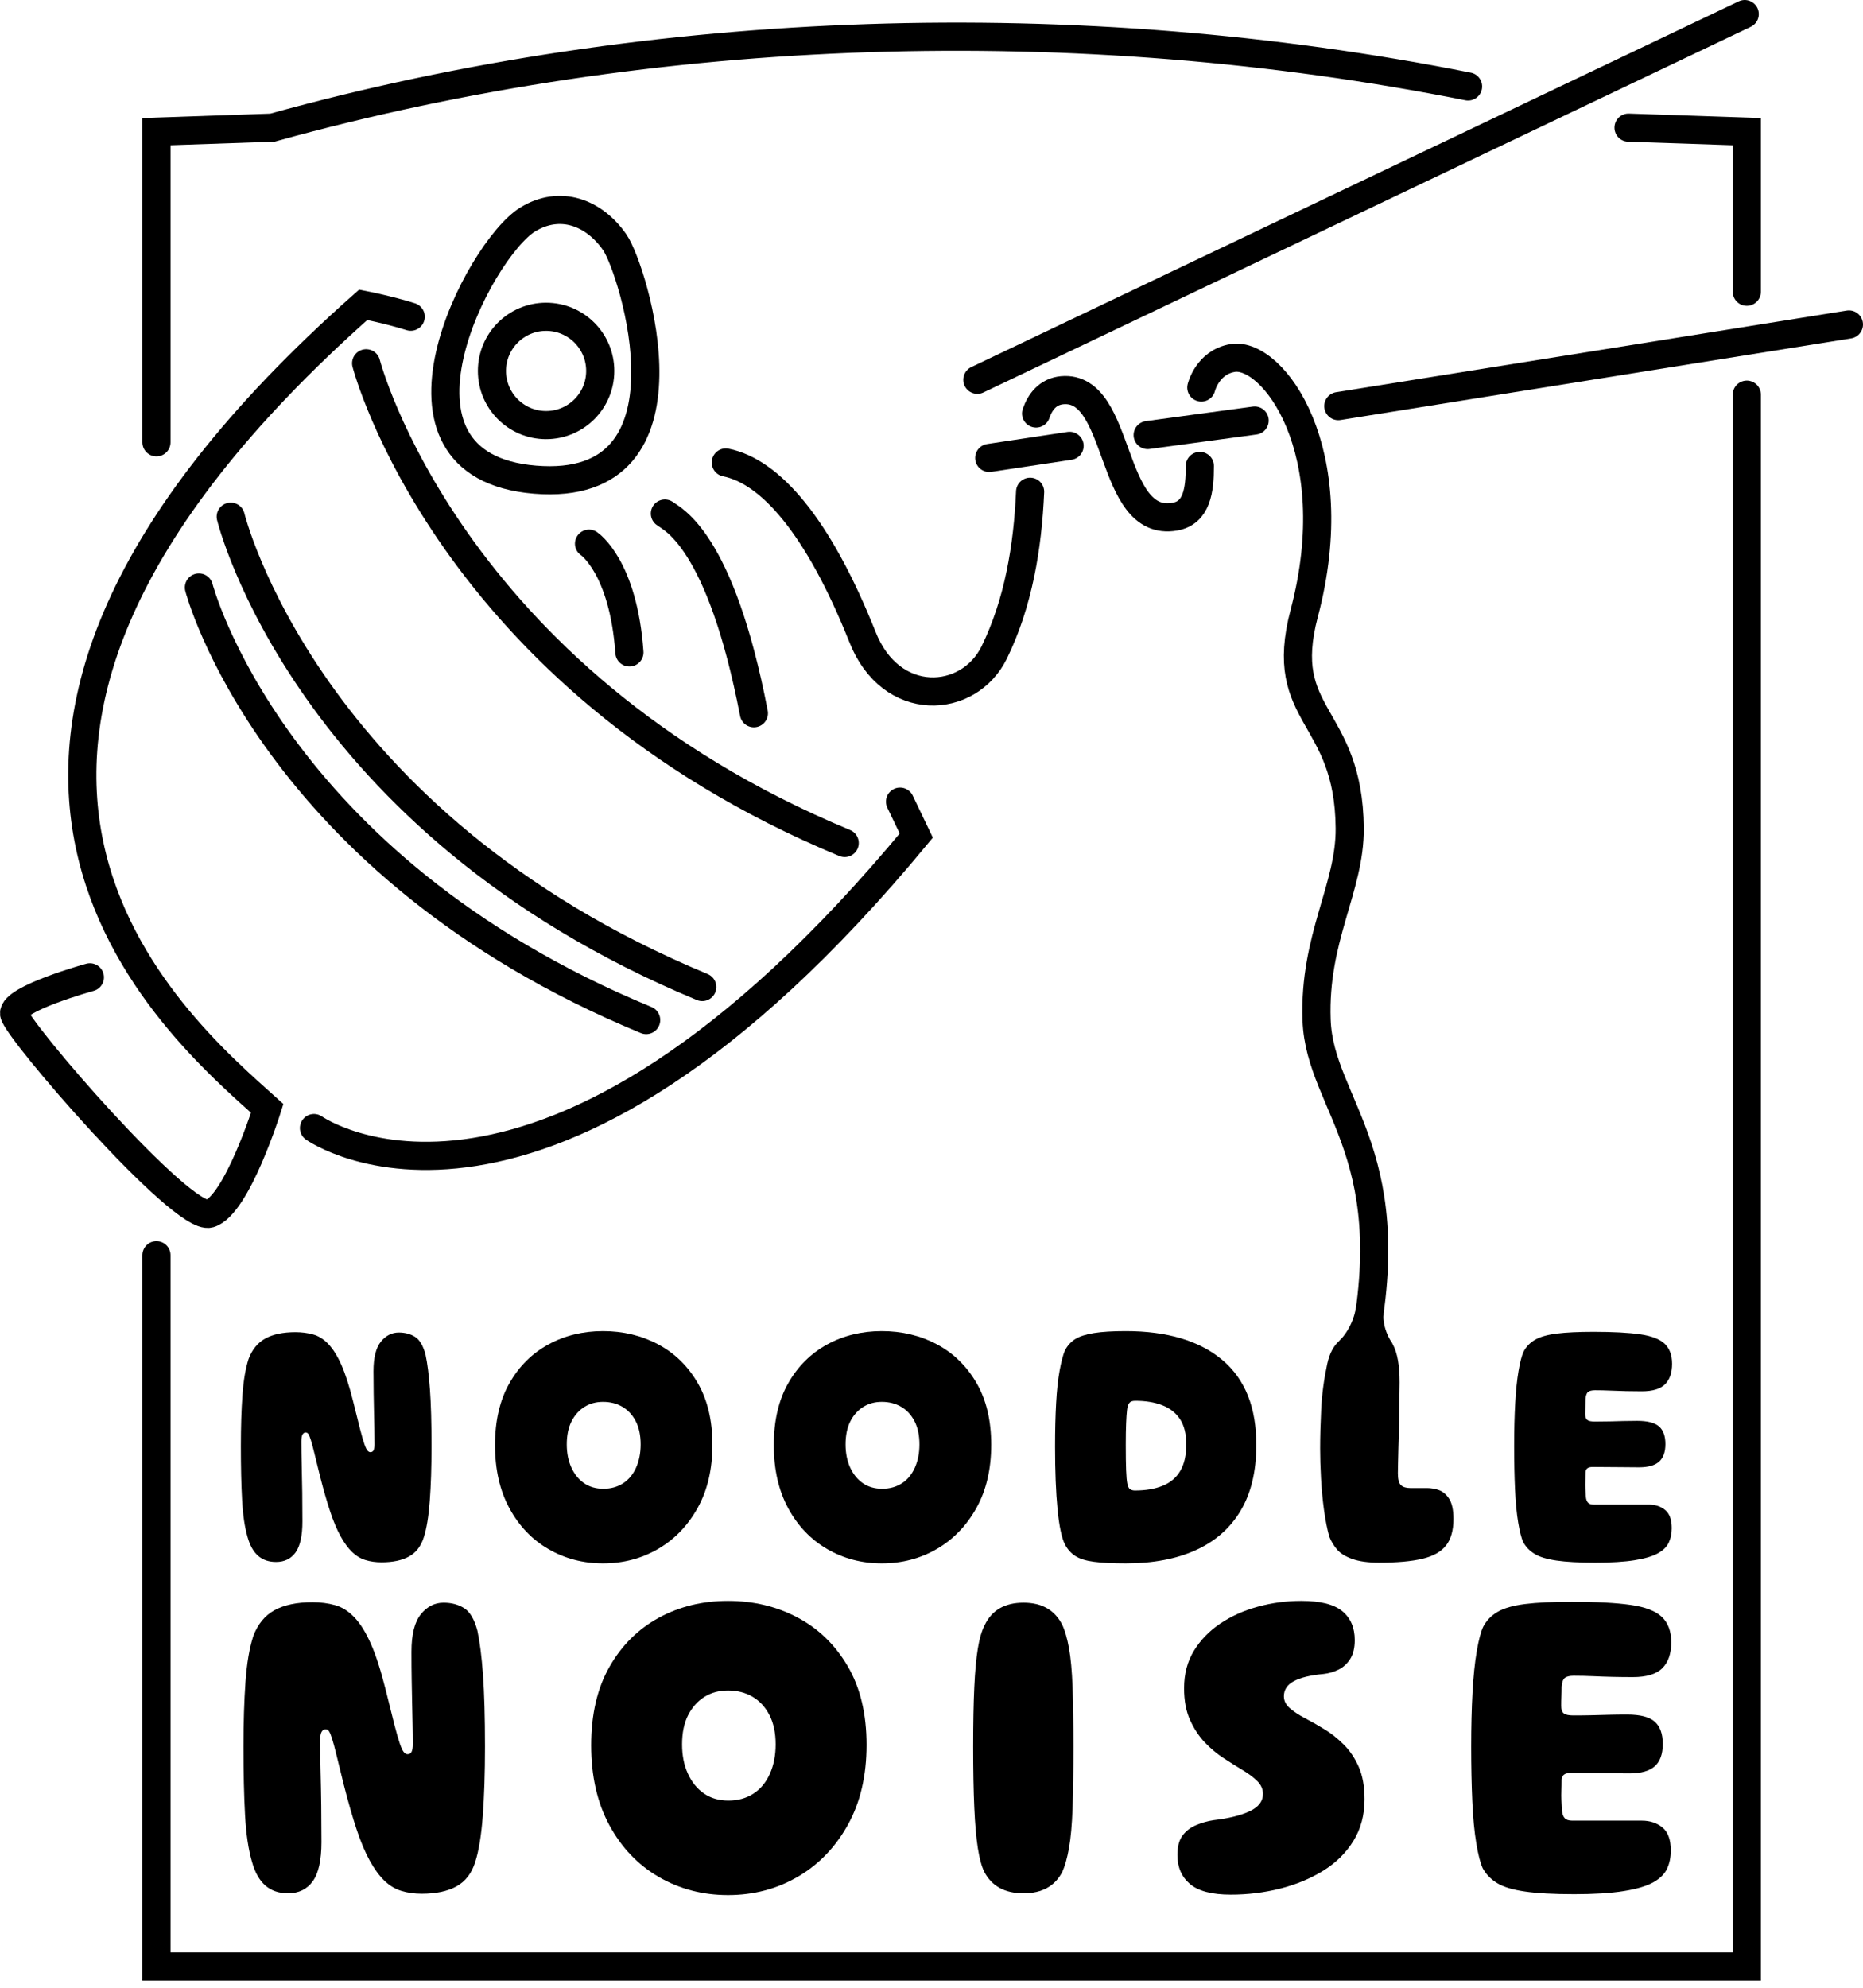 <?xml version="1.0" encoding="UTF-8"?>
<svg id="Main" xmlns="http://www.w3.org/2000/svg" viewBox="0 0 2639.422 2816.052">
  <defs>
    <style>
      .cls-1 {
        stroke: #000;
        stroke-linecap: round;
        stroke-miterlimit: 10;
        stroke-width: 39.871px;
      }

      .cls-1, .cls-2 {
        fill: none;
      }
    </style>
  </defs>
  <g>
    <rect class="cls-2" x="327.278" y="1883.866" width="2046.156" height="828.6"/>
    <path d="M391.072,2212.305c-10.303,0-18.775-2.912-25.418-8.722-6.65-5.81-11.634-14.702-14.951-26.664-3.987-13.62-6.565-31.063-7.726-52.331-1.168-21.259-1.744-46.677-1.744-76.253,0-27.24.747-51.335,2.242-72.267,1.495-20.933,4.4-38.042,8.723-51.335,4.983-13.285,12.872-22.926,23.673-28.906,10.794-5.98,24.998-8.971,42.612-8.971,8.972,0,17.358,1.082,25.169,3.239,7.803,2.165,15.029,6.729,21.68,13.706,6.643,6.978,12.787,16.867,18.44,29.654,5.646,12.794,11.129,29.825,16.447,51.085,3.987,16.283,7.227,29.241,9.719,38.874,2.492,9.641,4.563,16.867,6.229,21.68,1.659,4.82,3.154,7.975,4.485,9.47,1.324,1.495,2.656,2.242,3.987,2.242,2.32,0,3.901-.996,4.734-2.99.826-1.993,1.246-4.648,1.246-7.974,0-7.64-.085-15.115-.249-22.428-.171-7.305-.335-15.029-.498-23.175-.172-8.138-.335-16.945-.499-26.415-.171-9.47-.249-20.014-.249-31.647,0-19.267,3.489-33.221,10.467-41.865,6.978-8.636,15.45-12.958,25.418-12.958,8.971,0,16.695,2.079,23.175,6.229,6.479,4.159,11.377,12.546,14.702,25.169,2.656,12.296,4.735,28.743,6.23,49.341,1.495,20.605,2.242,47.347,2.242,80.241,0,29.576-.833,55.406-2.492,77.499-1.666,22.101-4.485,39.295-8.472,51.584-3.987,12.631-10.965,21.68-20.933,27.162s-22.926,8.223-38.875,8.223c-8.309,0-15.948-1.082-22.926-3.239s-13.293-5.98-18.938-11.463c-5.653-5.482-11.051-12.872-16.198-22.179-5.155-9.298-10.053-20.932-14.702-34.887-4.657-13.955-9.47-30.729-14.453-50.338-3.325-13.285-5.98-24.086-7.975-32.395-1.993-8.302-3.66-14.531-4.983-18.69-1.332-4.15-2.492-6.978-3.489-8.473-.996-1.495-2.328-2.242-3.987-2.242-1.666,0-3.075.919-4.236,2.741-1.168,1.83-1.744,5.232-1.744,10.217,0,9.641.164,20.769.499,33.393.327,12.631.576,25.667.747,39.123.164,13.457.249,26.999.249,40.619,0,20.271-3.239,34.887-9.719,43.858-6.479,8.971-15.699,13.456-27.66,13.456Z"/>
    <path d="M854.325,2214.299c-28.244,0-53.997-6.729-77.25-20.186-23.261-13.456-41.701-32.722-55.321-57.812-13.628-25.083-20.434-54.901-20.434-89.462,0-34.552,6.806-63.794,20.434-87.716,13.62-23.923,31.975-42.192,55.072-54.823,23.089-12.623,48.92-18.938,77.499-18.938,28.572,0,54.574,6.229,77.998,18.689,23.425,12.46,42.114,30.65,56.069,54.573s20.933,53.164,20.933,87.717c0,34.561-6.978,64.378-20.933,89.461-13.955,25.091-32.645,44.442-56.069,58.062-23.424,13.628-49.426,20.435-77.998,20.435ZM854.824,2108.64c10.63,0,19.936-2.569,27.909-7.725,7.975-5.147,14.119-12.538,18.44-22.179,4.314-9.633,6.479-20.598,6.479-32.894,0-12.958-2.328-23.923-6.978-32.894-4.657-8.972-10.965-15.777-18.938-20.435-7.975-4.648-17.117-6.978-27.412-6.978-9.968,0-18.774,2.414-26.414,7.227-7.647,4.82-13.706,11.635-18.191,20.435-4.485,8.808-6.729,19.687-6.729,32.645,0,12.296,2.157,23.175,6.479,32.645,4.314,9.469,10.295,16.867,17.941,22.178,7.64,5.319,16.774,7.975,27.412,7.975Z"/>
    <path d="M1249.304,2214.299c-28.244,0-53.997-6.729-77.25-20.186-23.261-13.456-41.701-32.722-55.321-57.812-13.628-25.083-20.434-54.901-20.434-89.462,0-34.552,6.806-63.794,20.434-87.716,13.62-23.923,31.975-42.192,55.072-54.823,23.089-12.623,48.92-18.938,77.499-18.938,28.572,0,54.574,6.229,77.998,18.689,23.425,12.46,42.114,30.65,56.069,54.573s20.933,53.164,20.933,87.717c0,34.561-6.978,64.378-20.933,89.461-13.955,25.091-32.645,44.442-56.069,58.062-23.424,13.628-49.426,20.435-77.998,20.435ZM1249.803,2108.64c10.63,0,19.936-2.569,27.909-7.725,7.975-5.147,14.119-12.538,18.44-22.179,4.314-9.633,6.479-20.598,6.479-32.894,0-12.958-2.328-23.923-6.978-32.894-4.657-8.972-10.965-15.777-18.938-20.435-7.975-4.648-17.117-6.978-27.412-6.978-9.968,0-18.774,2.414-26.414,7.227-7.647,4.82-13.706,11.635-18.191,20.435-4.485,8.808-6.729,19.687-6.729,32.645,0,12.296,2.157,23.175,6.479,32.645,4.314,9.469,10.295,16.867,17.941,22.178,7.64,5.319,16.774,7.975,27.412,7.975Z"/>
    <path d="M1594.944,2214.299c-18.611,0-33.641-.748-45.104-2.243s-20.271-4.236-26.415-8.224c-6.152-3.987-11.05-9.47-14.702-16.446-4.657-9.299-8.146-25.917-10.467-49.84-2.328-23.922-3.488-53.491-3.488-88.713,0-22.591.498-43.025,1.495-61.302.997-18.27,2.655-33.72,4.983-46.351,2.321-12.623,4.812-22.093,7.477-28.408,3.652-6.978,8.55-12.374,14.702-16.197,6.145-3.816,14.952-6.643,26.415-8.473,11.463-1.822,26.492-2.741,45.104-2.741,58.811,0,104.413,13.628,136.809,40.867,32.396,27.248,48.422,67.618,48.095,121.109,0,36.554-7.312,67.205-21.93,91.953-14.624,24.756-35.72,43.445-63.295,56.068-27.583,12.631-60.804,18.939-99.679,18.939ZM1607.903,2111.132c15.278,0,28.408-2.243,39.372-6.729,10.965-4.485,19.267-11.541,24.92-21.182,5.646-9.633,8.473-22.093,8.473-37.379,0-14.952-2.99-26.913-8.971-35.885-5.981-8.971-14.376-15.527-25.169-19.686-10.801-4.151-23.51-6.23-38.127-6.23-1.993,0-3.738.249-5.233.748-1.495.498-2.826,1.666-3.987,3.488-1.168,1.83-1.993,4.906-2.491,9.221-.499,4.321-.919,10.466-1.246,18.44-.335,7.974-.499,18.113-.499,30.401,0,15.287.164,27.334.499,36.134.327,8.807.911,15.2,1.744,19.188.825,3.987,2.157,6.564,3.987,7.726,1.822,1.168,4.064,1.744,6.729,1.744Z"/>
    <path d="M1954.039,2213.302c-15.621,0-28.33-1.744-38.127-5.233-9.805-3.488-17.031-7.974-21.68-13.456-4.657-5.482-8.31-11.541-10.965-18.191-2.99-10.63-5.482-23.253-7.476-37.878-1.994-14.617-3.411-29.568-4.236-44.855-.834-15.278-1.246-29.233-1.246-41.864,0-16.61.498-35.215,1.495-55.819.997-20.598,3.815-41.865,8.473-63.794,3.317-15.614,9.547-27.077,18.689-34.39,9.135-7.304,21.68-10.964,37.629-10.964,18.269,0,30.564,5.902,36.881,17.692,6.308,11.798,9.469,29.654,9.469,53.577,0,4.983-.085,11.3-.249,18.938-.171,7.647-.249,15.699-.249,24.172s-.172,17.031-.498,25.667c-.335,8.645-.585,16.782-.748,24.422-.171,7.646-.335,14.539-.498,20.683-.172,6.152-.25,11.051-.25,14.703,0,8.309,1.41,13.877,4.236,16.695,2.819,2.827,7.228,4.236,13.208,4.236h23.923c5.646,0,11.291.997,16.945,2.99,5.646,1.994,10.466,6.152,14.453,12.46,3.987,6.315,5.98,15.785,5.98,28.408,0,15.948-3.488,28.408-10.466,37.38-6.978,8.971-18.191,15.286-33.642,18.938s-35.807,5.482-61.053,5.482Z"/>
    <path d="M2259.806,2213.302c-22.6,0-40.79-.997-54.574-2.99-13.791-1.994-24.172-5.147-31.149-9.47-6.978-4.314-12.296-9.797-15.948-16.447-2.663-5.646-5.069-14.951-7.227-27.909-2.165-12.958-3.66-28.657-4.485-47.098-.834-18.44-1.246-38.789-1.246-61.053,0-22.592.498-42.862,1.495-60.804.997-17.942,2.569-33.221,4.734-45.853,2.157-12.623,4.563-21.758,7.227-27.411,3.652-6.978,9.049-12.537,16.198-16.696,7.141-4.15,17.357-7.055,30.65-8.722,13.285-1.658,30.729-2.492,52.331-2.492,27.575,0,49.504,1.168,65.788,3.489,16.275,2.328,27.909,6.813,34.887,13.456,6.978,6.65,10.467,16.12,10.467,28.408,0,12.632-3.325,22.265-9.968,28.907-6.65,6.65-17.615,9.968-32.895,9.968-7.646,0-15.123-.078-22.427-.249-7.312-.164-14.625-.413-21.93-.748-7.312-.327-14.625-.498-21.929-.498-4.657,0-7.975.833-9.968,2.491-1.994,1.667-3.162,4.984-3.489,9.968,0,3.66-.086,7.228-.249,10.716-.171,3.488-.249,6.899-.249,10.217,0,4.322.997,7.227,2.99,8.722s5.482,2.243,10.466,2.243c8.302,0,15.528-.078,21.681-.249,6.144-.164,12.288-.327,18.44-.499,6.144-.163,12.872-.249,20.185-.249,14.616,0,24.919,2.663,30.9,7.975,5.98,5.318,8.971,13.628,8.971,24.919,0,11.3-2.99,19.609-8.971,24.92-5.981,5.318-15.45,7.975-28.408,7.975-9.307,0-19.609-.078-30.9-.25-11.3-.163-22.926-.249-34.888-.249-6.65,0-9.968,2.663-9.968,7.975,0,3.987-.086,7.896-.249,11.712-.171,3.823-.171,7.312,0,10.467.163,3.161.327,5.902.498,8.223.164,2.329.25,3.824.25,4.485.326,3.325,1.323,5.903,2.99,7.726,1.658,1.83,4.485,2.741,8.473,2.741h77.748c9.299,0,17.023,2.577,23.176,7.725,6.144,5.155,9.22,13.706,9.22,25.667,0,7.647-1.417,14.454-4.236,20.435-2.826,5.98-7.974,11.05-15.45,15.201-7.476,4.158-18.44,7.397-32.894,9.718-14.453,2.321-33.143,3.489-56.068,3.489Z"/>
    <path d="M408.084,2681.59c-13.05,0-23.782-3.689-32.196-11.048-8.424-7.358-14.736-18.623-18.938-33.774-5.051-17.252-8.315-39.348-9.785-66.286-1.479-26.929-2.21-59.124-2.21-96.588,0-34.504.947-65.023,2.841-91.537,1.895-26.515,5.573-48.186,11.048-65.023,6.313-16.828,16.306-29.04,29.986-36.615,13.672-7.575,31.664-11.363,53.976-11.363,11.363,0,21.987,1.371,31.881,4.104,9.884,2.742,19.037,8.522,27.461,17.36,8.414,8.838,16.197,21.365,23.358,37.562,7.151,16.206,14.096,37.778,20.832,64.707,5.051,20.626,9.154,37.039,12.311,49.241,3.156,12.212,5.78,21.365,7.892,27.461,2.101,6.106,3.994,10.101,5.682,11.995,1.677,1.894,3.363,2.841,5.05,2.841,2.939,0,4.942-1.263,5.997-3.788,1.046-2.525,1.579-5.889,1.579-10.101,0-9.677-.109-19.146-.316-28.408-.217-9.252-.424-19.037-.631-29.355-.217-10.308-.424-21.464-.632-33.458-.217-11.995-.315-25.351-.315-40.088,0-24.403,4.419-42.079,13.258-53.028,8.838-10.939,19.569-16.413,32.195-16.413,11.363,0,21.148,2.633,29.355,7.891,8.207,5.268,14.411,15.891,18.623,31.881,3.363,15.575,5.997,36.407,7.892,62.498,1.894,26.1,2.841,59.973,2.841,101.638,0,37.464-1.056,70.183-3.157,98.166-2.11,27.994-5.682,49.774-10.731,65.34-5.051,15.999-13.889,27.461-26.515,34.405s-29.039,10.416-49.241,10.416c-10.524,0-20.201-1.371-29.039-4.104s-16.838-7.575-23.989-14.52c-7.161-6.944-13.997-16.305-20.517-28.093-6.53-11.777-12.734-26.515-18.624-44.19-5.898-17.676-11.994-38.923-18.307-63.761-4.212-16.828-7.576-30.509-10.102-41.034-2.524-10.515-4.636-18.406-6.312-23.674-1.687-5.257-3.156-8.838-4.419-10.731s-2.949-2.841-5.051-2.841c-2.11,0-3.896,1.164-5.365,3.472-1.48,2.318-2.21,6.629-2.21,12.941,0,12.212.207,26.308.631,42.297.415,16,.73,32.512.947,49.557.207,17.045.315,34.198.315,51.45,0,25.677-4.104,44.191-12.31,55.555-8.207,11.363-19.886,17.045-35.037,17.045Z"/>
    <path d="M1031.359,2684.115c-35.776,0-68.396-8.522-97.851-25.567-29.463-17.045-52.821-41.448-70.073-73.229-17.262-31.772-25.883-69.541-25.883-113.317,0-43.767,8.621-80.806,25.883-111.107,17.252-30.303,40.502-53.443,69.758-69.442,29.247-15.99,61.966-23.989,98.166-23.989,36.191,0,69.127,7.891,98.798,23.673,29.671,15.783,53.345,38.825,71.021,69.127,17.677,30.303,26.515,67.342,26.515,111.107,0,43.776-8.838,81.546-26.515,113.317-17.676,31.782-41.35,56.294-71.021,73.546-29.671,17.262-62.606,25.883-98.798,25.883ZM1031.991,2550.281c13.464,0,25.252-3.255,35.353-9.785,10.101-6.52,17.883-15.881,23.357-28.093,5.465-12.201,8.207-26.09,8.207-41.665,0-16.414-2.949-30.302-8.838-41.665-5.898-11.363-13.889-19.984-23.989-25.884-10.101-5.889-21.681-8.838-34.722-8.838-12.625,0-23.781,3.058-33.458,9.154-9.687,6.105-17.36,14.736-23.042,25.883-5.682,11.156-8.522,24.936-8.522,41.35,0,15.575,2.731,29.355,8.206,41.35,5.465,11.995,13.04,21.365,22.727,28.093,9.677,6.737,21.247,10.101,34.722,10.101Z"/>
    <path d="M1450.105,2681.59c-26.515,0-45.039-10.101-55.554-30.303-3.788-7.575-6.846-18.722-9.154-33.458-2.318-14.728-4.005-33.873-5.05-57.448-1.056-23.564-1.579-52.397-1.579-86.487,0-33.665.523-61.758,1.579-84.277,1.045-22.51,2.731-40.817,5.05-54.923,2.309-14.096,5.573-25.144,9.785-33.143,10.101-21.04,28.408-31.564,54.923-31.564,26.09,0,44.397,10.524,54.922,31.564,3.788,7.999,6.944,18.938,9.47,32.827s4.202,32.196,5.051,54.923c.838,22.727,1.263,50.928,1.263,84.593,0,35.353-.425,64.609-1.263,87.75-.849,23.15-2.525,41.774-5.051,55.869-2.525,14.106-5.682,25.36-9.47,33.774-10.524,20.202-28.832,30.303-54.922,30.303Z"/>
    <path d="M1743.849,2683.484c-26.939,0-46.302-5.051-58.079-15.151-11.788-10.101-17.677-23.771-17.677-41.034,0-11.777,2.417-20.931,7.26-27.461,4.834-6.521,11.255-11.462,19.255-14.835,7.989-3.364,16.196-5.682,24.62-6.944,21.464-2.525,38.509-6.728,51.135-12.626,12.626-5.889,18.939-14.096,18.939-24.621,0-6.727-2.634-12.724-7.892-17.991-5.268-5.258-12.104-10.417-20.517-15.467-8.424-5.051-17.47-10.732-27.146-17.045-9.686-6.313-18.623-13.78-26.83-22.411-8.206-8.621-15.15-19.146-20.832-31.564-5.682-12.409-8.522-27.462-8.522-45.138,0-20.201,4.626-37.878,13.889-53.028,9.252-15.151,21.671-27.984,37.246-38.51,15.565-10.515,33.35-18.515,53.344-23.988,19.984-5.465,40.502-8.207,61.552-8.207,26.929,0,46.291,4.843,58.079,14.52,11.777,9.687,17.676,23.357,17.676,41.034,0,10.949-2.11,19.787-6.312,26.515-4.212,6.736-9.687,11.787-16.414,15.15-6.737,3.374-13.889,5.475-21.464,6.313-18.524,1.687-32.512,5.05-41.981,10.101-9.469,5.05-14.204,12.212-14.204,21.464,0,6.312,2.732,11.896,8.207,16.729,5.465,4.843,12.626,9.578,21.464,14.204,8.839,4.636,18.091,9.894,27.777,15.782,9.677,5.898,18.83,13.158,27.461,21.779,8.621,8.631,15.674,19.156,21.148,31.565,5.465,12.418,8.207,27.678,8.207,45.769,0,22.312-5.268,41.98-15.782,59.025-10.525,17.045-24.838,31.15-42.928,42.297-18.101,11.156-38.411,19.57-60.92,25.252-22.52,5.682-45.77,8.522-69.758,8.522Z"/>
    <path d="M2229.504,2682.853c-28.625,0-51.668-1.263-69.127-3.788-17.469-2.525-30.618-6.521-39.456-11.995-8.838-5.464-15.575-12.408-20.201-20.832-3.373-7.151-6.422-18.939-9.153-35.353-2.742-16.414-4.637-36.3-5.682-59.657-1.056-23.358-1.579-49.133-1.579-77.334,0-28.615.632-54.291,1.895-77.018s3.255-42.08,5.997-58.079c2.732-15.989,5.78-27.56,9.153-34.721,4.627-8.839,11.462-15.882,20.518-21.148,9.045-5.258,21.986-8.938,38.824-11.048,16.828-2.102,38.924-3.156,66.286-3.156,34.929,0,62.705,1.479,83.331,4.419,20.615,2.949,35.353,8.631,44.19,17.045,8.838,8.424,13.257,20.418,13.257,35.983,0,15.999-4.212,28.201-12.626,36.615-8.424,8.424-22.312,12.626-41.665,12.626-9.687,0-19.156-.099-28.408-.315-9.263-.207-18.524-.523-27.777-.947-9.262-.414-18.524-.631-27.776-.631-5.898,0-10.101,1.055-12.626,3.156-2.525,2.11-4.005,6.312-4.419,12.626,0,4.636-.108,9.153-.315,13.572-.218,4.419-.316,8.739-.316,12.941,0,5.475,1.263,9.154,3.788,11.048s6.944,2.841,13.257,2.841c10.516,0,19.669-.099,27.462-.315,7.782-.207,15.565-.414,23.357-.632,7.783-.207,16.306-.315,25.567-.315,18.515,0,31.564,3.374,39.141,10.101,7.575,6.737,11.363,17.263,11.363,31.565,0,14.312-3.788,24.837-11.363,31.564-7.576,6.737-19.57,10.101-35.984,10.101-11.787,0-24.837-.099-39.14-.315-14.312-.207-29.04-.315-44.19-.315-8.424,0-12.626,3.373-12.626,10.101,0,5.05-.108,10.002-.315,14.835-.218,4.844-.218,9.263,0,13.257.207,4.005.414,7.478.631,10.417.207,2.949.315,4.843.315,5.682.414,4.212,1.677,7.477,3.788,9.785,2.101,2.317,5.682,3.472,10.731,3.472h98.482c11.777,0,21.562,3.265,29.355,9.785,7.782,6.53,11.679,17.36,11.679,32.512,0,9.687-1.795,18.308-5.366,25.883-3.581,7.576-10.101,13.997-19.57,19.255-9.469,5.268-23.357,9.37-41.665,12.31s-41.981,4.42-71.021,4.42Z"/>
  </g>
  <path d="M1897.56,1898.994s17.532-15.517,23.427-45.705l39.146,7.31s-2.837,19.485,12.618,42.509l-75.191-4.113Z"/>
  <path class="cls-1" d="M127.356,1384.231s-109.605,30.189-107.388,51.586c2.217,21.397,238.352,294.407,276.841,283.21,38.489-11.198,81.794-149.103,81.794-149.103-130.316-117.221-586.311-498.882,135.97-1138.195,0,0,36.234,7.024,67.304,16.846"/>
  <path class="cls-1" d="M518.732,514.536s115.138,445.836,677.993,679.47"/>
  <path class="cls-1" d="M326.887,731.826s105.17,432.546,668.025,666.18"/>
  <path class="cls-1" d="M281.813,832.118s101.965,392.972,633.648,612.641"/>
  <path class="cls-1" d="M444.847,1597.742s321.544,228.389,853.291-414.245l-23.005-48.079"/>
  <g>
    <path class="cls-1" d="M871.033,343.3c-29.799-42.863-77.738-60.251-123.246-32.516-69.62,42.431-229.076,348.857,10.074,368.603,240.26,19.837,138.955-299.001,113.172-336.087Z"/>
    <circle class="cls-1" cx="773.683" cy="525.383" r="76.71"/>
  </g>
  <path class="cls-1" d="M941.989,727.377c9.773,7.751,78.507,35.441,126.087,282.857"/>
  <path class="cls-1" d="M1701.986,548.889s8.646-36.012,44.537-41.833c56.343-9.139,162.313,130.764,101.233,361.75-39.164,148.109,63.188,140.315,64.473,304.306.663,84.599-51.07,155.042-46.938,271.647,4.367,123.216,131.911,192.407,59.356,495.237"/>
  <path class="cls-1" d="M1467.875,585.648c5.7-16.684,16.915-31.105,36.876-32.943,85.186-7.847,65.205,195.615,159.768,179.067,31.105-5.443,35.423-37.231,35.361-71.799"/>
  <path class="cls-1" d="M1028.291,655.069c62.761,12.442,130.693,89.552,193.402,246.579,40.21,103.092,150.702,96.311,186.914,22.43,34.216-69.808,47.435-149.537,50.829-227.583"/>
  <path class="cls-1" d="M834.493,770.029s48.629,32.186,57.245,154.05"/>
  <line class="cls-1" x1="2471.85" y1="19.936" x2="1384.657" y2="537.909"/>
  <line class="cls-1" x1="1515.341" y1="631.462" x2="1401.513" y2="648.613"/>
  <line class="cls-1" x1="1777.528" y1="595.645" x2="1625.972" y2="616.216"/>
  <line class="cls-1" x1="2619.487" y1="459.58" x2="1896.058" y2="575.206"/>
  <polyline class="cls-1" points="2474.808 558.997 2474.808 2785.227 221.662 2785.227 221.662 1777.843"/>
  <polyline class="cls-1" points="2307.238 180.798 2474.808 186.441 2474.808 413.226"/>
  <path class="cls-1" d="M221.662,626.509V186.441l164.248-5.643C929.76,30.093,1528.809,12.872,2079.898,122.491"/>
</svg>